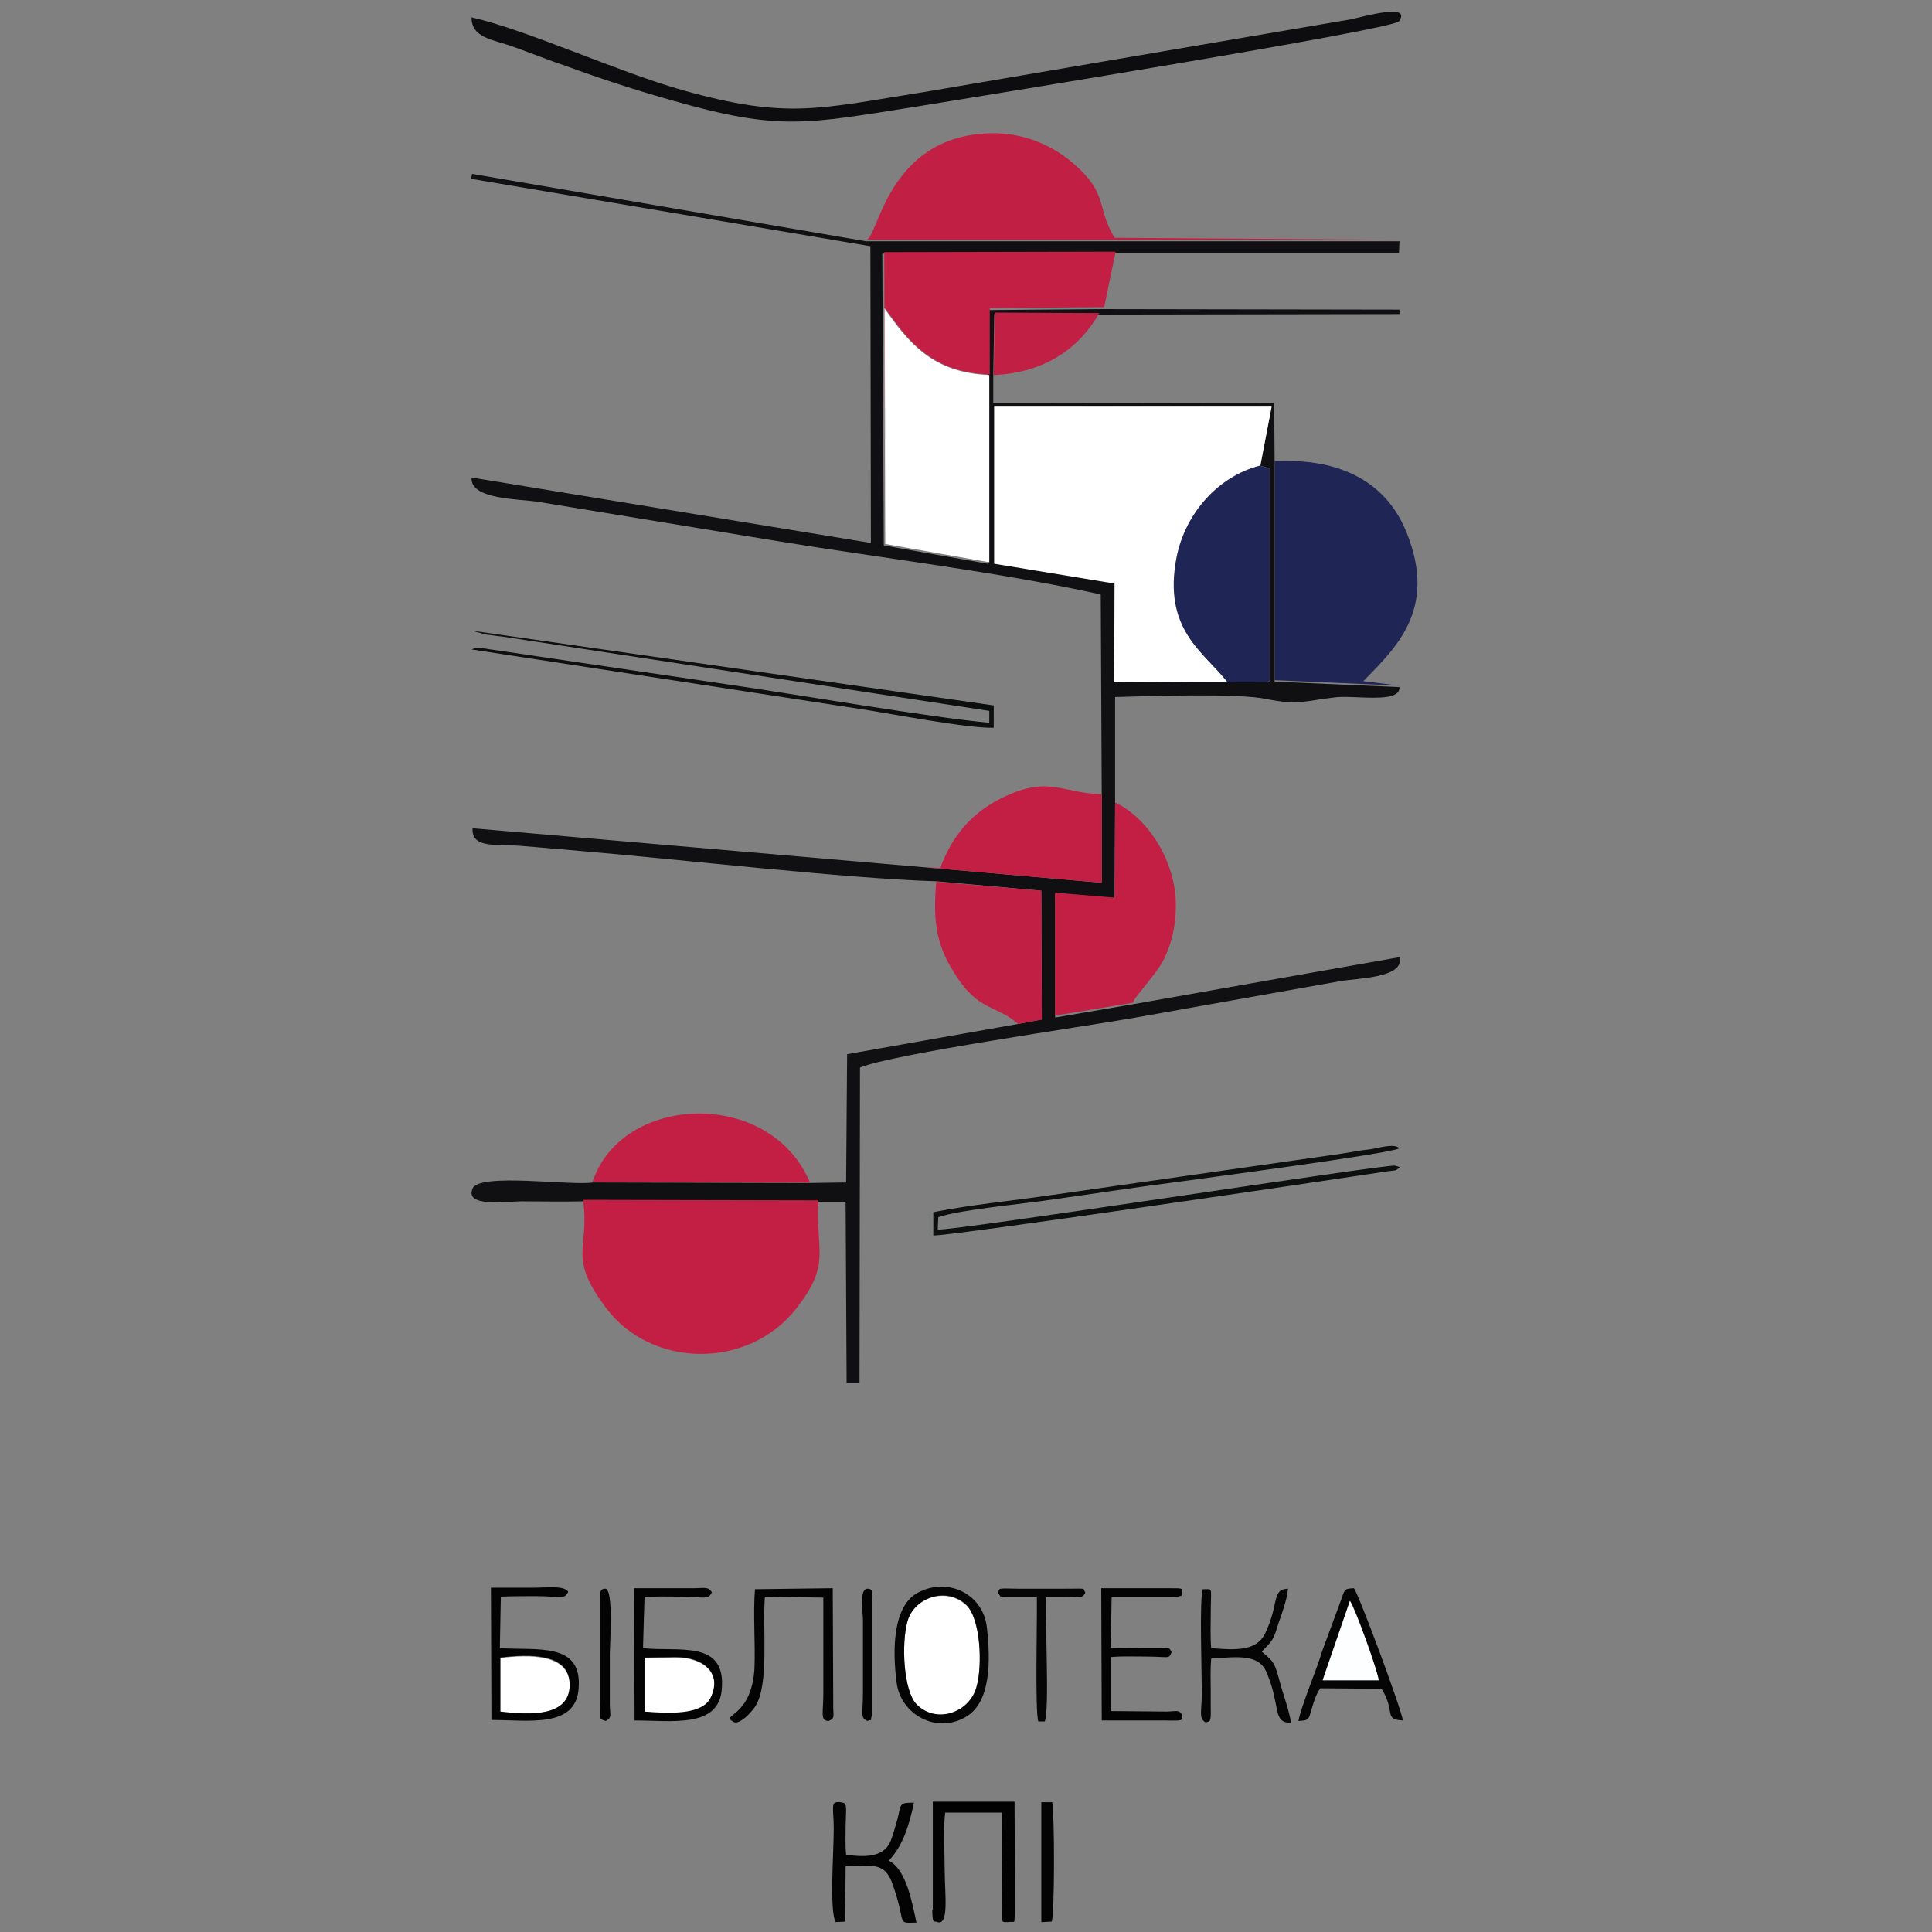 <?xml version="1.0" encoding="utf-8"?>
<!-- Generator: Adobe Illustrator 17.1.0, SVG Export Plug-In . SVG Version: 6.00 Build 0)  -->
<!DOCTYPE svg PUBLIC "-//W3C//DTD SVG 1.1//EN" "http://www.w3.org/Graphics/SVG/1.1/DTD/svg11.dtd">
<svg version="1.1" id="Layer_1" xmlns="http://www.w3.org/2000/svg" xmlns:xlink="http://www.w3.org/1999/xlink" x="0px" y="0px"
	 viewBox="0 110 390 390" enable-background="new 0 110 390 390" xml:space="preserve">
<rect x="0" y="110" width="390" height="390" fill="#808080" stroke="none"/>
<g id="Layer_x0020_1">
	<g id="_1986567608640">
		<path fill="#101013" d="M254.4,204l2,0.6v42.8l-0.4,0.3l-31-0.1v-20l-24.3-4v-31.7h56L254.4,204L254.4,204z M222.4,270.3v17.9
			l-35.5-3.1l-91.5-7.9c-0.3,4.3,5.3,3.1,10.3,3.6c3.9,0.3,7.9,0.7,11.7,1c21.2,1.8,52.8,5.5,71.6,6.1l21.2,1.9l0.1,26l-4.8,0.9
			l-34.5,6.1l-0.2,25.9l-7.2,0.1l-43.9-0.1c-4.4,0.7-22.9-2-24.3,1.2c-1.7,3.9,7,2.6,9.9,2.6c4.1,0,8.4,0.1,12.5,0l47.5,0.1h5.4
			l0.2,36.6h2.6l0.1-63.7c6.4-2.7,45.4-8.3,55.1-10l41.6-7.4c3.8-0.7,13.1-0.6,12.3-4.9l-53.8,9.5l-15.8,2.7v-24.9l12,1l0.1-19.2
			v-21.6c6.9-0.2,25.1-0.8,30.5,0.4c6.5,1.3,7.7,0.4,13.6-0.3c3.9-0.6,13.5,1.4,13.3-2.1l-25.2-1.1v-44.2l-0.1-12l-56.7-0.1v-5.3
			l0.2-12.6l21.1,0.1l60.7-0.1v-0.9l-60-0.1l-23.1,0.2v13.4v37.8l-21-3.7l-0.3-58.9l46.7-0.1h57.6l0.1-2.4H174.8l-79.5-13.6l-0.2,1
			l80.6,13.6l0.1,59.9l-80.6-13.2c-0.4,4.5,9.8,4.3,13.4,4.9l48.8,8c20.8,3.4,44.5,6.2,64.8,10.7L222.4,270.3L222.4,270.3z"/>
		<path fill="#FFFFFF" d="M224.9,247.6l22.9,0.1c-4.7-6.1-13-10.4-10.2-25.1c1.8-9.1,8.5-16.5,16.8-18.5l2.3-12h-56v31.7l24.3,4
			L224.9,247.6L224.9,247.6z"/>
		<path fill="#C31F44" d="M165.2,352.3l-47.5-0.1c1.4,10.2-3.3,11.3,4.7,21.9c9,12,28.5,12.5,38.3,0.1
			C167.9,365,164.6,362.8,165.2,352.3L165.2,352.3z"/>
		<path fill="#1F2555" d="M257.3,203.1v44.2l25.2,1.1l-7.3-0.9c6.7-6.8,14.8-14.5,8.9-29.6C280.2,207.7,271.1,202.4,257.3,203.1
			L257.3,203.1z"/>
		<path fill="#FFFFFF" d="M178.7,219.8l21,3.7v-37.8c-11.4-0.4-16.3-6.5-21.2-13.5L178.7,219.8L178.7,219.8z"/>
		<path fill="#C11F44" d="M174.9,158.4h107.7L225,158c-3.8-6.2-1.1-8.7-8.2-14.9c-3.9-3.4-9.7-6.4-17-6.2
			C179.1,137.5,177.3,158,174.9,158.4L174.9,158.4z"/>
		<path fill="#C31F44" d="M178.7,219.8l-0.1-47.7c4.9,7,9.7,13.1,21.2,13.5v-13.4l23.1-0.2l2.3-11.2l-46.7,0.1L178.7,219.8
			L178.7,219.8z"/>
		<path fill="#1F2555" d="M224.9,247.6l31,0.1l0.4-0.3v-42.8l-2-0.6c-8.2,2.1-15,9.4-16.8,18.5c-2.8,14.6,5.4,19,10.2,25.1H224.9z"
			/>
		<path fill="#C31F44" d="M228.8,312.4c-0.6-0.2,4.4-5.5,5.9-8.3c2-3.7,2.9-8.3,2.6-13c-0.7-8.9-6.5-16.5-12.2-19.1l-0.1,19.2l-12-1
			V315L228.8,312.4L228.8,312.4z"/>
		<path fill="#0D0D0F" d="M95.2,113.5c-0.1,4.2,4.5,4.5,8.3,5.9c3.4,1.2,7.1,2.7,10.7,3.9c7.1,2.6,14.1,4.9,21.6,7
			c21.6,6.2,27,4.7,49.3,1.2c9.8-1.6,96.1-15.5,97.3-17.2c2.7-3.8-7.3-0.9-9.7-0.4l-85.7,14.6c-21.6,3.4-27.9,5.7-49.2-0.3
			C124.4,124.4,106.6,116.1,95.2,113.5z"/>
		<path fill="#C11F44" d="M205.5,316.7l4.8-0.9l-0.1-26L189,288c-0.7,7.9,0,12.8,3.7,18.5C197.5,314.3,201.2,312.8,205.5,316.7
			L205.5,316.7z"/>
		<path fill="#C31F44" d="M186.9,285.1l35.5,3.1v-17.9c-8.2-0.1-10.7-4.1-20.8,1.1c-5.5,2.9-9.4,7.3-11.8,13.8L186.9,285.1
			L186.9,285.1z"/>
		<path fill="#C31F44" d="M119.6,348.6l43.9,0.1C155.5,329.6,125.5,330.7,119.6,348.6z"/>
		<path fill="#FFFFFF" d="M197.1,450.6c1.3-4.5,0.8-13.9-2-16.5c-4-3.8-10.5-1.7-11.9,3.2c-1.3,4.5-0.8,14.1,1.8,16.8
			C189.1,458.2,195.6,455.7,197.1,450.6z"/>
		<path fill="#0D0E0E" d="M189.4,355.7c4.7-1.6,17.6-2.7,23.3-3.6c7.9-1.1,15.6-2.3,23.4-3.3c5.7-0.8,44.6-5.9,46.4-7
			c-1.1-1.1-4.3,0-5.9,0.2c-2,0.2-3.9,0.6-5.9,0.9l-58.9,8.4c-7.5,1.1-16,1.9-23.4,3.4v4.7c3.6,0.1,78.1-10.9,92-13
			c1.6-0.2,1.2,0,2.2-0.8l-1-0.3c-2.1-0.3-88.9,13.2-92.3,12.9L189.4,355.7L189.4,355.7z"/>
		<path fill="#C11F44" d="M200.6,185.7c10.5-0.4,17.5-5.7,21.3-12.5l-21.1-0.1L200.6,185.7L200.6,185.7z"/>
		<path fill="#0D0E0E" d="M95.2,237.3l2.9,0.8c1.2,0.1,2.1,0.3,3.3,0.4l98.3,15v2.4c-11.3-1-39.4-5.8-52.5-7.7L98.4,241
			c-1.2-0.2-2.2-0.4-3.2,0.1l79,12.1c5.9,0.9,21.4,3.9,26.4,3.7v-4.5L95.2,237.3L95.2,237.3z"/>
		<path fill="#FFFFFF" d="M101,455.6c5.9,0.7,14,1.1,14-5.4c0-6.4-8.2-6.2-14-5.5V455.6z"/>
		<path fill="#020202" d="M188.2,495.5c0,3,0.4,2.3,0.8,2.4c2.7,1.3,1.7-5.7,1.7-10.2c0-3.2-0.3-8.8,0.1-11.8h11.4l0.1,17.3
			c-0.1,5.4-0.2,4.7,1,4.8c2-0.2,1.3,0.6,1.6-2.2l-0.1-22.1h-16.5V495.5L188.2,495.5z"/>
		<path fill="#FFFFFF" d="M130.1,455.6c5,0.4,11.5,0.8,13.3-2.7c2.6-5-1.4-8.3-7-8.3l-6.3,0.1V455.6L130.1,455.6z"/>
		<path fill="#030303" d="M130.1,444.6l6.3-0.1c5.7,0,9.5,3.3,7,8.3c-1.8,3.4-8.3,3.1-13.3,2.7V444.6L130.1,444.6z M130.1,432.4
			c2.3-0.2,4.8-0.1,7.1-0.1c4.7,0,5.8,0.8,6.5-0.9c-0.8-1.2-1.6-0.8-3.6-0.8h-12.1l0.1,26.7c7.5,0,17,1.6,17.6-6.3
			c0.9-10.1-8.8-7.5-15.9-8.3L130.1,432.4L130.1,432.4z"/>
		<path fill="#030303" d="M179.4,485.6c2.8-2.9,4.1-7,5.1-11.7c-3,0-2.6,0.2-3.3,3.2c-0.4,1.4-0.9,3.2-1.4,4.5
			c-1.3,3.2-4.8,3.4-9,2.8c-0.2-1.8-0.1-3.9-0.1-5.7c0.1-4.5,0.4-4.7-1.1-4.9c-2.1-0.2-1.3,1-1.3,5.3c0,4.9-0.9,16.8,0.4,18.9
			l1.9-0.1l0.1-11.2c5.3,0,7.9-1,9.5,3.7c2.9,8.2,0.6,7.8,4.8,7.7C184.1,493.9,182.9,487.3,179.4,485.6L179.4,485.6z"/>
		<path fill="#030303" d="M101,444.6c5.8-0.7,14-1,14,5.5c0,6.5-8.1,6.1-14,5.4V444.6z M101.1,432.3c2.3-0.1,4.8-0.1,7.1-0.1
			c4.9,0,5.8,0.8,6.5-0.9c-0.9-1.3-4.2-0.8-7.4-0.8c-2.7,0-5.4,0-8.2,0l0.1,26.7c7.4,0,17,1.7,17.6-6.3c0.8-9.5-8.3-7.7-15.9-8.2
			L101.1,432.3L101.1,432.3z"/>
		<path fill="#050505" d="M197.1,450.6c-1.4,5.1-8.1,7.5-12.1,3.4c-2.6-2.7-3.1-12.2-1.8-16.8c1.4-4.8,8-7,11.9-3.2
			C197.9,436.8,198.4,446.1,197.1,450.6z M181,449.7c0.8,6.3,8,10.5,14.1,6.8c4.9-3,4.9-11.2,4.1-18.1c-0.8-6.7-8-10.2-14.1-6.8
			C180.3,434.4,180.1,442.8,181,449.7L181,449.7z"/>
		<path fill="#030303" d="M152.4,430.8c-0.4,5.1,0.1,10.8-0.1,16c-0.6,10.1-7.1,9.2-4.2,10.8c1.2,0.7,3.8-2.2,4.4-3.2
			c2.8-4.5,1.4-15.6,1.9-22.1l11.8,0.2v19.4c0,3.9-0.7,5.5,1.1,5.5c1.3-0.6,0.9-0.9,0.9-2.9l-0.1-23.9L152.4,430.8L152.4,430.8z"/>
		<path fill="#050505" d="M272.5,433.1c1,1.3,5.5,14,5.8,16H267L272.5,433.1L272.5,433.1z M262.1,457.4c2.4-0.1,2-0.4,2.8-2.8
			c0.4-1.4,0.8-2.6,1.6-3.8l12.4,0.1c2.9,4.7,0.3,6.2,4.3,6.4c-0.4-2.6-9-25.7-9.9-26.7c-2.1,0.1-1.8,0.3-2.6,2.4l-3.8,10.3
			C265.8,447,262.7,454.3,262.1,457.4L262.1,457.4z"/>
		<path fill="#030303" d="M224.4,432.4h11.4c0.3,0,1.8,0,2-0.1c1.1-0.4,0.4,0.3,0.9-0.9c-0.4-0.8,0.7-0.8-3.4-0.8
			c-1.4,0-2.9,0-4.3,0c-2.9,0-5.7,0-8.7,0l0.1,26.7h12.9c4.1,0.1,3-0.1,3.4-0.9c-0.6-1.3-0.9-1-3-0.9l-11.4-0.1v-10.9
			c2.2-0.2,4.4-0.1,6.7-0.1c5.2,0,4.9,0.6,5.5-0.9c-0.6-1.2-0.6-0.8-2.6-0.8c-1.1,0-2.3,0-3.4,0c-2.1,0-4.2,0.1-6.3-0.1L224.4,432.4
			L224.4,432.4z"/>
		<path fill="#050505" d="M254.7,443.4c2.1-2.2,2.3-2.1,3.4-5.8c0.7-1.9,1.8-5.1,1.9-6.9c-3.4,0.1-1.7,3.1-4.7,9.2
			c-1.8,3.4-5.8,3.2-10.8,2.8c-0.2-2.1-0.1-4.4-0.1-6.5c0-6.3,0.6-5.3-1.6-5.4c-0.7,1.7-0.2,16.8-0.2,20.9c0,3.8-0.7,5.2,0.8,6
			c0.8-0.3,1.1,0.2,1-3c0-1.1,0-2.3,0-3.4c0-2.2-0.1-4.4,0.1-6.5c5.9-0.4,9.8-0.9,11.3,3.1c2.8,6.8,1,9.8,4.8,9.9
			c-0.3-2.4-1.6-5.8-2.2-8.1C257.3,445.6,257.2,445.5,254.7,443.4L254.7,443.4z"/>
		<path fill="#FDFEFF" d="M267,449.2h11.3c-0.2-2-4.8-14.6-5.8-16L267,449.2L267,449.2z"/>
		<path fill="#050505" d="M205.4,430.7c-4.5-0.1-3.4-0.1-4,0.8c0.8,0.8,0,0.7,1.4,0.9h6.5c0.1,3.9-0.4,23.2,0.3,25.1h1.3
			c1-2.6,0-20.4,0.3-25.1c1.4,0,2.9,0,4.3,0c3.3,0.1,3,0,3.6-0.9c-0.7-1,0.8-0.8-4.3-0.8H205.4L205.4,430.7z"/>
		<path fill="#030303" d="M210.2,498l2.1-0.1c0.6-1.4,0.6-21.6,0.1-24.1h-2.2V498L210.2,498z"/>
		<path fill="#030303" d="M122.3,457.4c1.2-0.7,0.9-1,0.8-2.9v-10.7c0-1.6,0.8-13.1-0.9-13.1c-1.4,0-1,1.3-1,2.8v18
			C121.3,456.9,120.5,456.9,122.3,457.4L122.3,457.4z"/>
		<path fill="#030303" d="M175.1,457.4c1.3-0.6,0.4,0.7,0.9-1.2v-23.1c0-1.4,0.4-2.4-0.9-2.4c-1.7,0-0.9,4.9-0.9,6.3v14.5
			C174.2,456.2,173.6,456.7,175.1,457.4L175.1,457.4z"/>
	</g>
</g>
</svg>
